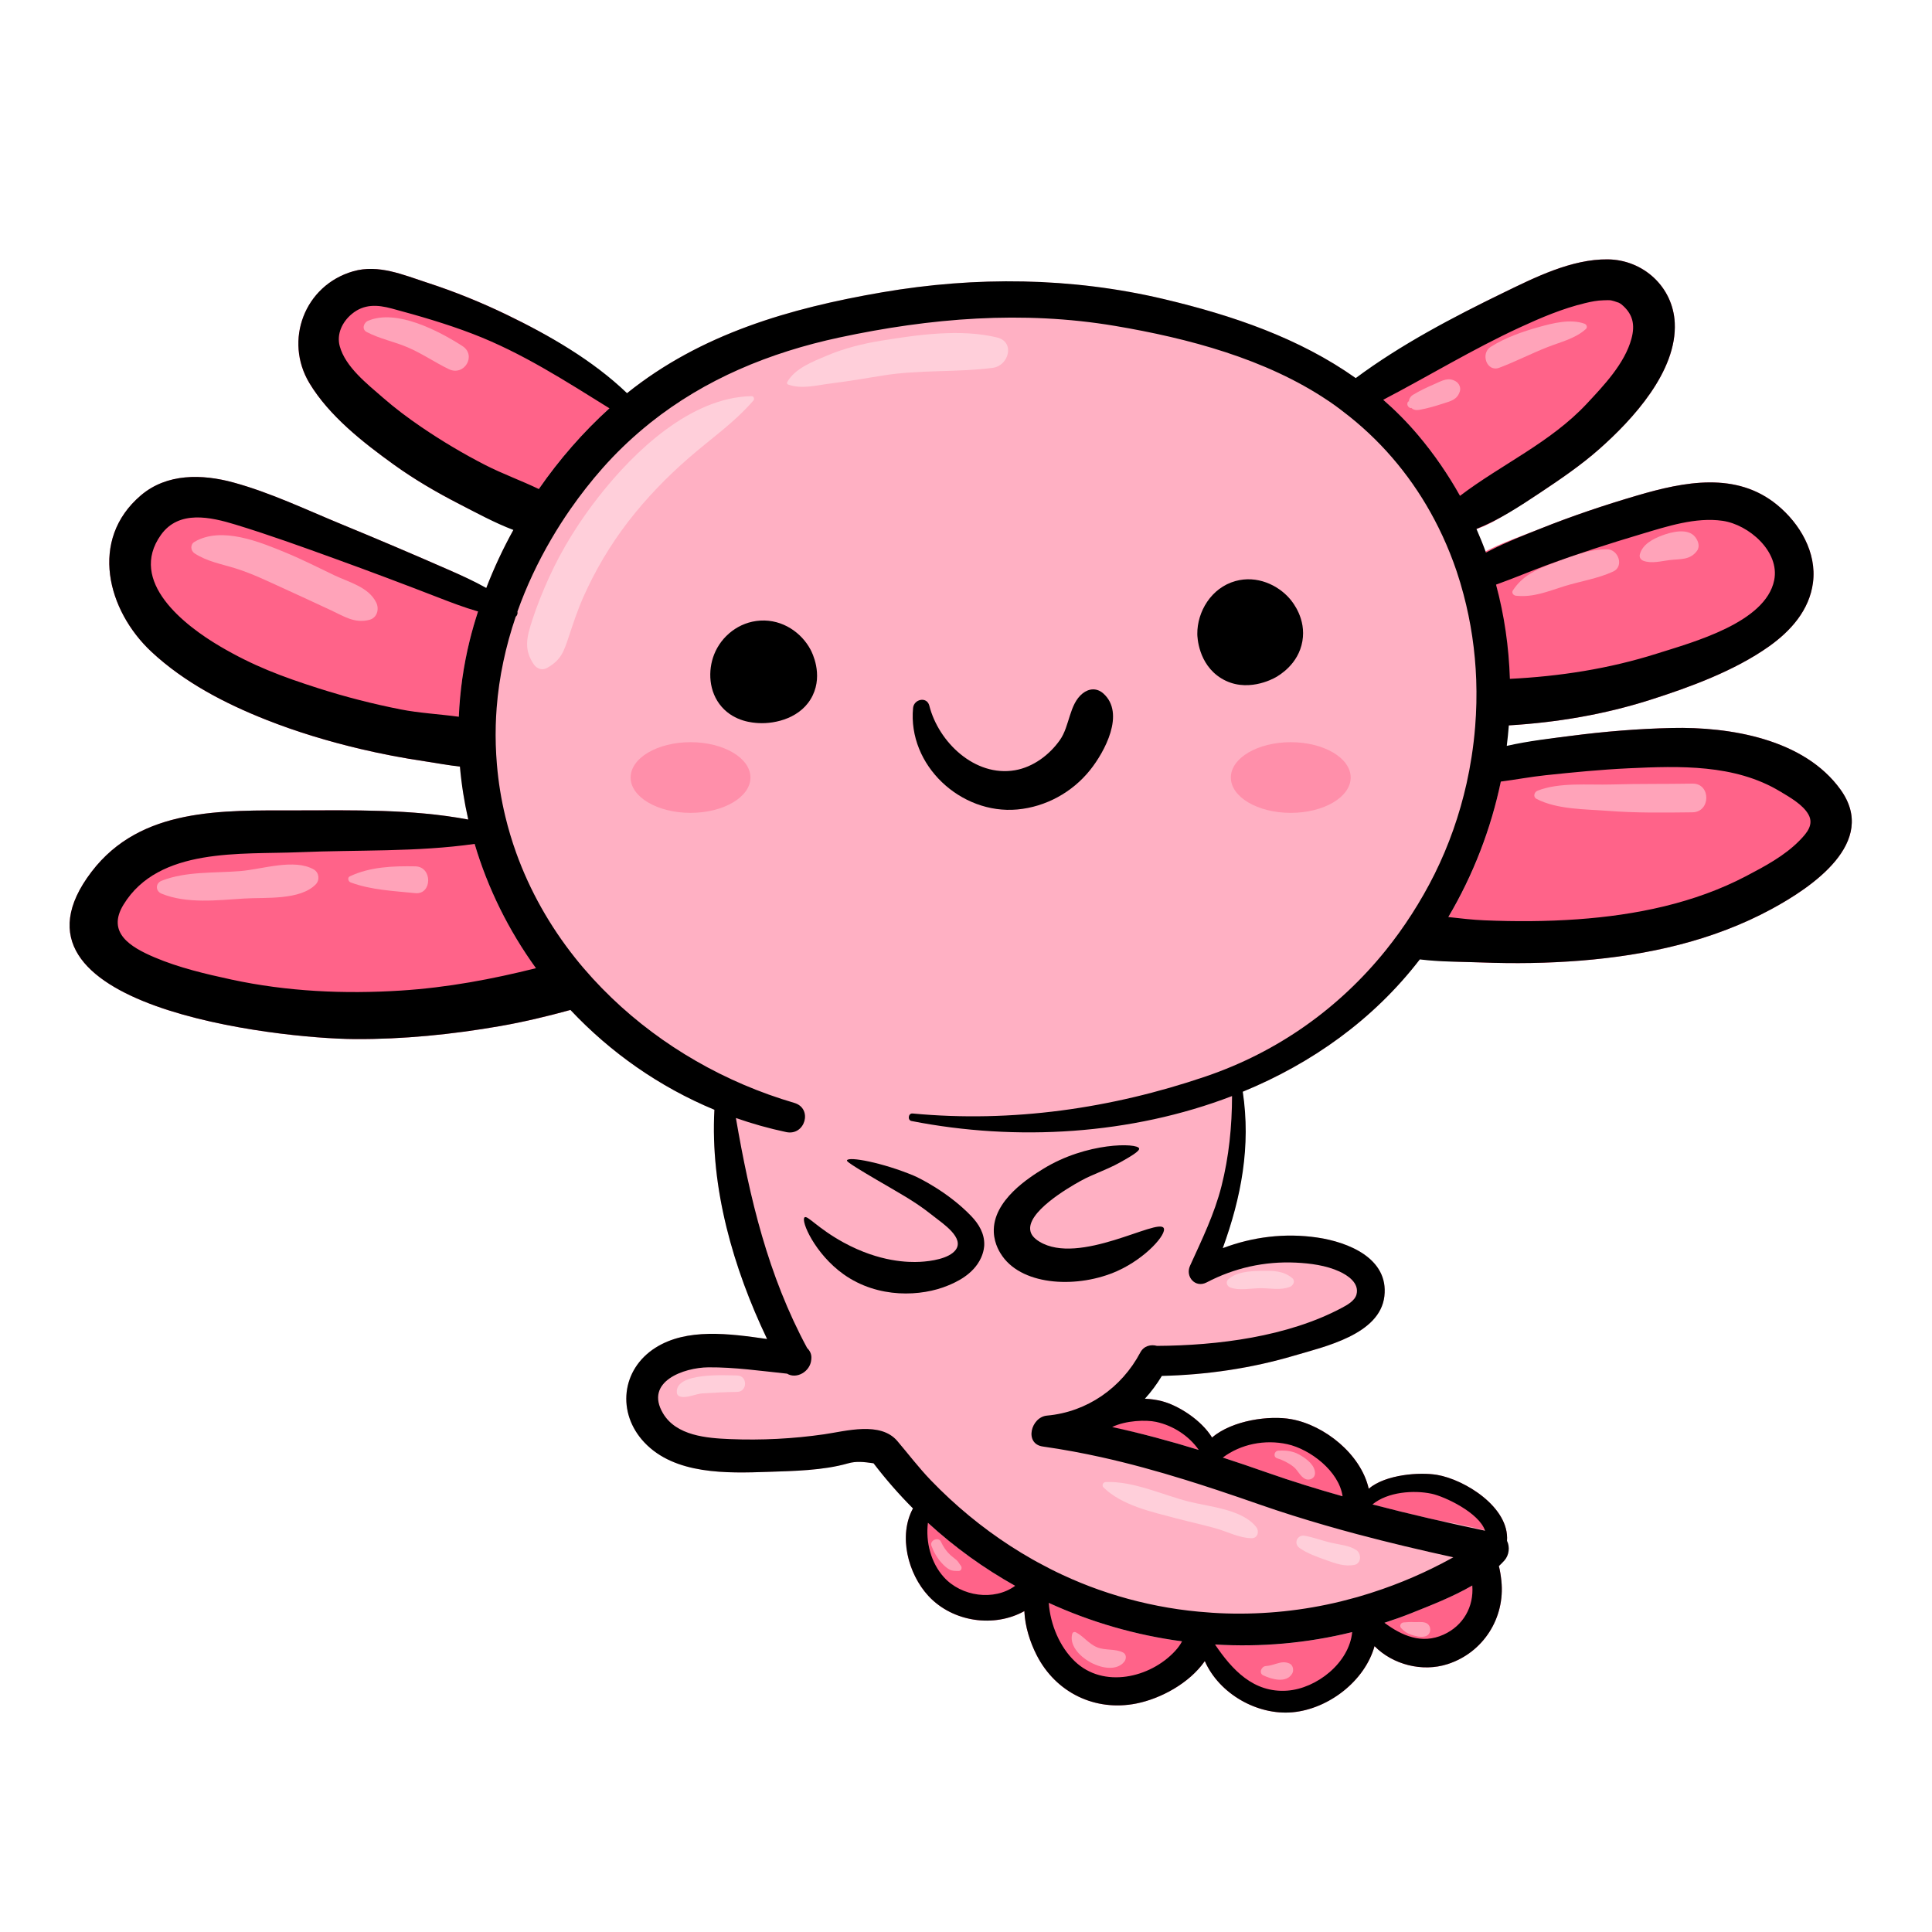 <!-- icon666.com - MILLIONS vector ICONS FREE --><svg id="Слой_1" enable-background="new 0 0 2000 2000" viewBox="0 0 2000 2000" xmlns="http://www.w3.org/2000/svg"><path d="m1062.693 1535.687c-30.135-20.935-86.919-28.867-108.35 8.252-1.283 2.222-1.619 4.486-1.279 6.569-25.818 27.647-16.274 75.381 8.091 101.66 31.276 33.733 90.445 34.891 119.898-1.671 28.594-35.497 18.155-89.442-18.36-114.81z" fill="#ff6389"></path><path d="m1200.452 1612.3c-34.028-18.043-102.731-36.68-126.343 6.302-1.695 3.086-1.821 6.385-.915 9.331-20.514 22.745-13.368 59.322-.045 85.453 19.799 38.832 60.431 58.607 103.196 50.089 35.463-7.063 80.014-35.779 82.456-75.625 2.137-34.851-30.545-60.807-58.349-75.55z" fill="#ff6389"></path><path d="m1339.337 1611.434c-45.472-3.657-107.467 29.747-100.774 82.21.278 2.181 1.429 4.094 2.985 5.454 5.477 44.782 52.983 77.458 96.577 73.442 42.678-3.931 86.976-41.852 87.441-86.785.464-44.753-46.51-71.126-86.229-74.321z" fill="#ff6389"></path><path d="m1554.216 1636.579c-1.523-14.527-4.563-29.305-16.741-38.089-19.245-13.88-45.777-19.257-69.001-15.808-40.1 5.955-73.636 41.719-73.029 83.186.112 7.69 6.159 12.647 12.631 13.731 11.173 35.619 54.666 54.65 90.501 43.083 36.864-11.899 59.66-47.749 55.639-86.103z" fill="#ff6389"></path><path d="m1336.916 1469.182c-31.632-5.784-93.469 6.365-97.356 46.379-1.302 1.036-2.419 2.485-3.168 4.41-18.755 48.164 42.04 87.261 82.789 93.057 36.959 5.256 94.501-6.264 99.027-51.792 4.411-44.369-40.901-84.669-81.292-92.054z" fill="#ff6389"></path><path d="m1487.411 1526.761c-21.885-3.645-71.629.897-79.839 28.027-2.063.464-3.94 1.774-5.162 4.186-17.844 35.198 44.852 64.059 70.375 69.049 25.504 4.985 80.633 5.838 86.802-29.228 6.395-36.348-42.257-67.051-72.176-72.034z" fill="#ff6389"></path><path d="m1260.49 1513.946c5.434-28.989-33.523-57.186-57.694-63.442-31.266-8.093-83.185 1.505-90.826 38.993-7.79 38.219 36.753 70.474 69.484 76.493 29.865 5.492 81.999-4.924 83.423-43.115.159-4.299-1.691-7.252-4.387-8.929z" fill="#ff6389"></path><path d="m1429.723 492.596c13.166 13.495 26.332 26.991 39.499 40.487 4.39 4.5 8.597 9.395 13.27 13.602 1.289 1.16 2.167 1.905 2.788 2.397.118.182.219.344.377.577 3.458 5.065 9.464 8.15 15.646 6.367 17.221-4.967 31.337-8.385 47.11-17.453 15.574-8.953 30.839-18.452 45.789-28.412 20.997-13.988 42.373-28.518 61.306-45.255 34.688-30.664 80.705-80.522 78.188-130.758-1.875-37.414-32.763-65.234-69.237-65.672-37.624-.452-75.809 18.841-108.68 34.816-66.11 32.129-131.704 69.355-187.711 117.034-9.14 7.781.027 19.569 9.749 18.763 17.781 17.297 34.615 35.783 51.906 53.507z" fill="#ff6389"></path><path d="m1594.715 547.198c-30.975 12.401-78.705 26.52-96.422 56.835-2.016 3.45-.795 6.864 1.804 8.892 2.887 37.618-10.134 77.442-5.54 115.028 1.591 13.015 9.814 24.232 24.234 24.234 64.172.007 128.073-8.142 189.348-27.623 41.222-13.105 87.257-30.054 122.819-55.181 22.721-16.053 42.157-37.71 45.845-66.281 4.026-31.198-13.567-61.078-37.033-80.376-42.377-34.849-96.251-24.08-144.763-9.847-33.896 9.946-67.493 21.188-100.292 34.319z" fill="#ff6389"></path><path d="m1905.339 817.445c-37.768-52.597-114.786-65.226-174.72-63.848-34.825.8-69.615 3.607-104.148 8.151-41.715 5.49-90.426 11.733-126.234 35.24-4.166 2.735-3.925 7.396-1.185 10.194-9.519 25.168-23.692 49.671-35.012 73.907-11.84 25.35-23.681 50.7-35.522 76.05-5.534 11.847-1.324 25.799 12.101 29.745 29.227 8.591 62.466 8.288 92.768 9.441 34.318 1.306 68.711.857 102.95-1.9 68.762-5.537 136.472-20.307 197.518-53.35 41.693-22.566 110.727-68.978 71.484-123.63z" fill="#ff6389"></path><path d="m671.872 431.647c-40.153-46.347-92.276-79.313-147.259-105.865-26.653-12.871-54.201-24.025-82.354-33.166-24.624-7.995-50.459-19.313-76.67-11.743-50.395 14.555-71.89 71.86-45.269 115.837 20.528 33.91 55.616 61.341 87.418 84.273 21.334 15.383 44.194 28.693 67.567 40.716 31.436 16.17 64.39 33.437 99.851 36.642 7.002.633 13.065-4.265 16.747-9.606 12.41-17.999 24.82-35.997 37.23-53.996 11.496-16.673 22.044-36.034 35.019-51.934 6.669 3.44 12.482-5.661 7.72-11.158z" fill="#ff6389"></path><path d="m534.409 630.908c-20.475-17.601-44.986-30.096-69.583-40.868-36.829-16.13-73.832-31.869-111.022-47.148-36.728-15.089-73.78-32.891-112.151-43.37-32.484-8.872-68.846-9.637-95.84 13.326-53.875 45.831-34.756 119.326 11.037 161.969 33.805 31.48 75.834 53.336 118.496 70.228 31.7 12.551 64.556 22.422 97.72 30.27 22.036 5.214 44.301 9.457 66.7 12.779 23.906 3.546 49.181 8.943 73.136 4.796 8.76-1.516 17.49-12.661 16.499-21.671-.153-1.388-.29-2.447-.415-3.283.03-.373.059-.748.09-1.177.35-4.875.365-9.808.547-14.692.56-15.07 1.121-30.141 1.681-45.211.813-21.875-1.109-46.181 2.082-68.022 2.532-1.594 3.485-5.809 1.023-7.926z" fill="#ff6389"></path><path d="m705.156 978.628c-25.483-44.19-51.242-88.223-76.895-132.315-4.276-7.349-13.004-12.894-21.703-12.449-29.479 1.508-56.387 2.277-84.566 11.595-4.752 1.571-8.277 4.943-10.453 8.993-66.272-17.518-137.211-15.605-205.229-15.523-76.059.092-160.515-3.251-211.507 63.5-106.83 139.848 192.847 172.749 272.302 173.227 50.446.303 100.87-4.794 150.538-13.441 58.905-10.255 115.34-29.172 172.434-46.523 15.584-4.735 23.386-22.657 15.079-37.064z" fill="#ff6389"></path><path d="m1557.612 1591.572c-2.86-3.023-6.422-3.975-7.842-4.336-45.489-11.561-60.167-13.058-60.167-13.058-20.029-4.549-40.016-9.328-59.915-14.433s-39.71-10.538-59.388-16.395-39.222-12.139-58.587-18.943c-13.442-4.723-26.852-9.318-40.267-13.738s-26.834-8.666-40.293-12.691c-13.459-4.026-26.956-7.831-40.529-11.37-13.572-3.539-28.27-6.488-42.026-9.448 5.377-3.158 11.201-7.21 16.153-10.993s9.227-7.897 13.695-12.281c4.468-4.383 9.194-9.055 13.116-14.016s7.549-10.172 10.866-15.688c11.609-.287 23.554-.686 35.118-1.686s23.093-2.364 34.564-4.105 22.884-3.86 34.215-6.37 22.581-5.411 33.726-8.717c7.748-2.299 17.151-4.807 26.969-7.896s20.052-6.759 29.461-11.381c9.41-4.622 17.995-10.197 24.518-17.094 6.523-6.898 10.983-15.12 12.14-25.036 1.153-9.878-.634-18.327-4.458-25.517s-9.685-13.12-16.678-17.961-15.119-8.592-23.472-11.424c-8.354-2.831-16.936-4.743-24.842-5.905-8.385-1.232-16.762-1.896-25.095-2.015-8.333-.118-16.624.309-24.839 1.26-8.214.951-16.353 2.426-24.381 4.402s-16.015 4.623-23.79 7.58c5.195-14.43 9.758-28.998 13.385-43.462s6.388-28.991 8.114-43.678c1.727-14.686 2.42-29.531 1.913-44.628-.335-9.99-1.252-20.104-2.687-30.342 26.526-10.734 56.437-25.4 88.824-47.686 40.78-28.061 76.945-62.997 106.266-105.217 12.525-18.035 42.403-62.75 62.026-128.038 35.357-117.634 14.396-223.225-4.595-275.724-16.356-45.215-41.89-84.287-41.891-84.287-8.776-13.404-18.445-26.397-29.02-38.903-16.981-20.082-35.668-37.438-55.703-52.545s-41.42-27.966-63.797-39.053-45.748-20.402-69.756-28.423-48.653-14.748-73.58-20.658c-23.955-5.68-48.121-10.001-72.407-13.03-24.286-3.028-48.695-4.763-73.135-5.268s-48.913.221-73.33 2.113-48.777 4.95-72.992 9.111c-25.551 4.39-50.82 9.502-75.587 15.799-24.767 6.298-49.034 13.781-72.58 22.916s-46.373 19.919-68.261 32.82-42.838 27.916-62.631 45.512c-17.818 15.84-34.535 33.161-49.946 51.68s-29.517 38.237-42.111 58.87-23.678 42.182-33.045 64.365c-9.368 22.182-17.019 44.997-22.75 68.163-14.212 57.453-15.109 114.985-4.893 169.722 10.215 54.737 31.543 106.677 61.778 152.946 30.236 46.269 69.38 86.867 115.228 118.917 25.149 17.58 52.325 32.568 81.145 44.53-.002.004-.004.008-.007.012-.654 12.984-.869 30.041.657 49.964 2.175 28.389 6.85 49.571 10.238 64.338 4.875 21.245 11.124 42.232 18.484 62.786s15.832 40.677 25.153 60.194c-9.789-1.404-19.878-2.828-30.012-3.853-10.134-1.024-20.314-1.648-30.284-1.453-9.971.195-19.733 1.211-29.032 3.466s-18.135 5.749-26.255 10.903c-8.854 5.621-15.792 12.649-20.771 20.505-4.978 7.856-7.998 16.54-9.017 25.473s-.037 18.114 2.987 26.965 8.09 17.371 15.241 24.98c7.902 8.409 17.208 14.614 27.384 19.169s21.223 7.459 32.606 9.267 23.102 2.52 34.624 2.689 22.846-.204 33.438-.567c6.643-.227 13.529-.428 20.525-.717 6.995-.289 14.098-.666 21.176-1.245 7.077-.579 14.128-1.361 21.019-2.459 6.89-1.099 13.62-2.514 20.054-4.361 2.154-.618 4.255-1.025 6.354-1.264s4.195-.311 6.339-.26 4.335.224 6.623.477 4.674.583 7.207.947c32.239 42.192 70.775 77.944 113.546 106.598s89.776 50.206 138.956 63.998 100.533 19.823 151.999 17.431 103.044-13.205 152.673-33.103c8.002-3.208 16.507-6.559 25.135-10.19 8.627-3.631 17.377-7.543 25.866-11.874s16.72-9.083 24.308-14.392c7.589-5.309 14.536-11.177 20.46-17.741 1.995-2.211 3.348-4.912 4.05-7.764s.753-5.854.144-8.666c-.289-1.326-1.132-4.678-3.822-7.52z" fill="#ffb0c3"></path><ellipse cx="1336.191" cy="804.895" fill="#ff8faa" rx="62.02" ry="36.581"></ellipse><ellipse cx="714.837" cy="804.895" fill="#ff8faa" rx="62.02" ry="36.581"></ellipse><path d="m777.919 410.083c-62.833 1.278-120.932 56.747-157.495 103.206-20.517 26.071-38.227 54.121-51.982 84.351-6.595 14.493-12.58 29.331-17.498 44.479-5.718 17.611-8.941 30.261 1.711 45.72 3.095 4.492 8.724 6.458 13.723 3.598 14.467-8.277 17.264-16.802 22.496-32.566 4.559-13.734 9.038-27.32 14.904-40.576 12.247-27.674 27.971-54.198 46.438-78.182 18.741-24.339 40.184-46.454 63.358-66.56 22.375-19.413 46.834-36.28 66.255-58.86 1.453-1.69.572-4.66-1.91-4.61z" fill="#ffcfda"></path><path d="m1032.04 349.317c-37.904-9.126-82.211-2.78-120.191 3.427-18.993 3.104-37.827 7.776-55.568 15.286-14.623 6.19-33.233 13.122-41.371 27.505-.589 1.041-.012 2.163 1.037 2.55 13.881 5.116 29.967.614 44.346-1.173 17.912-2.226 35.721-5.262 53.55-8.162 37.955-6.174 76.233-3.076 113.939-7.986 16.426-2.138 23.451-26.826 4.258-31.447z" fill="#ffcfda"></path><g fill="#ffa3b9"><path d="m389.507 623.854c-7.846-16.205-28.059-20.984-43.505-28.363-16.467-7.867-32.807-16.231-49.682-23.199-27.169-11.22-66.855-27.759-94.875-11.442-4.69 2.731-4.282 9.172 0 11.992 12.781 8.415 28.018 11.071 42.44 15.568 17.41 5.429 33.813 13.507 50.384 21.013 16.147 7.315 32.198 14.847 48.286 22.291 13.832 6.4 24.322 13.804 39.69 9.992 8.108-2.013 10.561-11.037 7.262-17.852z"></path><path d="m324.839 900.083c-20.228-11.613-53.598-.163-76.158 1.669-26.634 2.163-56.167.064-81.348 10.001-6.611 2.609-6.502 10.741 0 13.392 26.178 10.674 57.753 6.73 85.315 5.02 22.058-1.369 57.838 2.013 74.182-14.632 4.403-4.485 3.549-12.269-1.991-15.45z"></path><path d="m429.91 896.845c-22.906-.419-46.697.403-67.696 10.31-2.956 1.395-1.696 5.409.829 6.346 21.158 7.848 44.543 8.813 66.867 11.078 17.474 1.773 18.124-27.403 0-27.734z"></path><path d="m478.584 358.14c-24.586-15.713-67.969-38.527-97.51-26.097-4.605 1.938-6.881 8.807-1.521 11.634 13.339 7.034 28.707 9.971 42.614 15.946 14.774 6.347 27.995 15.502 42.397 22.5 15.986 7.768 29.231-14.261 14.02-23.983z"></path><path d="m1640.255 335.094c-14.582-5.235-32.636-.581-47.192 3.44-16.818 4.646-35.325 11.216-50.031 20.627-10.65 6.816-4 26.432 9.067 21.505 16.932-6.384 33.106-14.755 49.999-21.379 13.517-5.301 28.709-8.765 39.603-18.712 1.951-1.781.741-4.696-1.446-5.481z"></path><path d="m1507.09 394.827c-8-4.805-14.325-.611-22.023 2.716-7.786 3.365-15.11 6.807-22.373 11.199-2.508 1.517-4.318 4.347-4.215 7.348-.137-.254-.275-.508-.412-.762-2.742 2.678-.567 7.066 3.001 7.244-.032-.155-.064-.31-.097-.465 2.027 2.415 5.431 2.706 8.28 2.189 8.414-1.53 16.247-3.806 24.374-6.453 8.129-2.648 14.798-3.856 17.631-12.779 1.219-3.838-.819-8.227-4.166-10.237z"></path><path d="m1663.756 568.632c-19.768-.144-39.76 8.054-57.982 15.07-16.225 6.246-29.909 12.652-39.643 27.491-1.669 2.544.606 5.244 3.165 5.515 18.013 1.904 32.806-4.471 49.781-9.78 16.897-5.285 34.819-7.853 50.91-15.291 11.568-5.349 5.256-22.922-6.231-23.005z"></path><path d="m1754.89 555.956c-7.53-9.677-24.54-5.365-34.432-1.61-9.338 3.544-20.152 9.064-22.912 19.584-.784 2.987.995 5.641 3.772 6.644 8.54 3.082 18.422.266 27.101-.788 11.029-1.339 21.129.263 28.311-9.572 3.333-4.563 1.17-10.39-1.84-14.258z"></path><path d="m1752.03 811.198c-27.858.51-55.726.048-83.573.881-24.294.727-53.902-2.5-76.789 6.439-3.417 1.335-4.95 6.449-1.106 8.461 21.202 11.099 50.45 10.613 73.916 12.426 29.129 2.25 58.356 1.864 87.552 1.497 19.104-.239 19.147-30.055 0-29.704z"></path><path d="m1162.5 1710.625c-8.147-4.079-18.008-1.888-26.615-5.288-8.782-3.469-14.116-11.502-22.176-15.591-1.45-.736-3.208-.124-3.683 1.499-6.517 22.215 39.124 47.172 53.724 29.074 2.312-2.866 2.631-7.751-1.25-9.694z"></path><path d="m1334.93 1722.088c-4.624-2.065-8.428-1.392-13.143.018-3.841 1.149-7.295 2.333-11.343 2.573-4.687.278-7.685 7.367-2.629 9.705 8.7 4.023 23.751 8.409 29.843-1.891 1.923-3.251 1.023-8.73-2.728-10.405z"></path><path d="m994.563 1620.675c-1.558-1.856-2.379-3.919-4.381-5.71-2.03-1.815-4.301-3.303-6.306-5.153-4.242-3.915-7.382-8.52-9.769-13.763-2.513-5.519-11.984-1.589-9.871 4.162 2.409 6.558 5.818 12.484 10.509 17.685 2.298 2.548 4.926 5.135 7.959 6.762 3.381 1.814 5.91 1.521 9.541 1.614 3.051.08 4.045-3.54 2.318-5.597z"></path><path d="m1346.805 1506.833c-7.536-4.597-14.781-5.645-23.463-5.099-4.465.281-5.614 6.631-1.077 7.957 5.664 1.654 12.188 5.035 16.839 8.774 4.519 3.634 6.705 9.8 11.831 12.402 4.54 2.304 10.405-.479 10.357-5.943-.071-7.998-8.152-14.226-14.487-18.091z"></path><path d="m1475.33 1679.751c-3.764-1.11-7.667-.346-11.55-.556-3.784-.205-7.05.036-10.813.341-2.941.239-4.652 3.649-2.455 5.927 3.344 3.468 5.999 5.453 10.685 6.927 4.517 1.421 9.477 2.807 14.133 1.55 7.109-1.92 6.888-12.158 0-14.189z"></path></g><path d="m1300.444 1580.816c-14.333-18.477-48.686-21-69.915-26.402-27.48-6.992-57.27-21.375-85.863-20.202-2.76.113-4.427 3.548-2.319 5.598 19.304 18.772 50.192 25.327 75.494 32.038 13.49 3.578 27.153 6.508 40.593 10.274 12.352 3.461 24.359 10.067 37.237 10.219 6.427.075 8.14-7.184 4.773-11.525z" fill="#ffcfda"></path><path d="m1403.892 1604.519c-7.477-4.801-17.077-5.422-25.653-7.396-9.26-2.132-18.256-5.641-27.581-7.31-7.786-1.394-11.921 8.056-5.343 12.674 8.233 5.78 18.512 9.303 27.948 12.687 9.339 3.349 18.706 6.711 28.602 4.857 7.606-1.425 7.705-11.866 2.027-15.512z" fill="#ffcfda"></path><path d="m763.1 1423.912c-12.067-.146-64.013-3.587-62.477 17.62.14 1.933 1.229 3.509 3.116 4.092 7.187 2.222 16.22-2.772 23.787-3.239 11.829-.73 23.722-1.296 35.575-1.499 10.915-.188 10.942-16.842-.001-16.974z" fill="#ffcfda"></path><path d="m1337.763 1323.098c-9.728-8.06-21.097-7.74-33.361-7.443-11.097.268-24.488.969-32.982 8.801-2.969 2.737-1.141 7.171 2.213 8.382 9.453 3.414 20.852.825 30.77.7 10.703-.135 20.777 2.522 30.978-1.413 3.395-1.31 5.822-6.177 2.382-9.027z" fill="#ffcfda"></path><path d="m1730.618 753.613c-34.837.792-69.596 3.658-104.148 8.126-20.308 2.626-43.972 5.223-66.677 10.395.88-7.067 1.604-14.146 2.148-21.235 49.578-2.965 98.671-11.243 146.188-26.368 41.179-13.107 87.298-30.05 122.825-55.153 22.719-16.052 42.154-37.707 45.841-66.277 4.026-31.196-13.566-61.074-37.031-80.37-42.375-34.847-96.247-24.077-144.755-9.845-33.897 9.945-67.476 21.24-100.283 34.351-16.989 6.789-34.383 13.511-50.68 21.847-1.863.953-3.809 1.931-5.798 2.936-2.993-8.253-6.316-16.403-9.856-24.479 23.299-9.228 44.232-23.008 65.81-37.383 20.997-13.988 42.374-28.517 61.307-45.254 34.689-30.665 80.708-80.522 78.192-130.759-1.874-37.424-32.771-65.189-69.241-65.637-37.62-.462-75.807 18.82-108.678 34.783-51.613 25.064-105.428 53.215-152.346 88.116-58.302-41.31-127.177-64.86-198.354-81.736-95.822-22.718-195.002-23.717-291.864-7.074-95.863 16.471-187.747 43.098-264.11 104.417-35.747-34.284-80.491-59.9-124.523-81.187-26.644-12.881-54.186-24.043-82.331-33.195-24.622-8.006-50.452-19.334-76.668-11.771-50.558 14.585-71.699 71.769-45.219 115.82 20.386 33.913 55.601 61.443 87.36 84.32 21.337 15.37 44.212 28.675 67.578 40.696 17.588 9.049 36.573 19.487 56.141 26.923-10.72 19.393-20.118 39.48-28.037 60.055-12.497-7.045-25.709-12.986-38.586-18.634-36.822-16.15-73.82-31.909-111.004-47.208-36.737-15.116-73.762-32.879-112.155-43.354-32.495-8.866-68.868-9.625-95.864 13.35-53.874 45.849-34.73 119.325 11.061 161.974 33.801 31.482 75.828 53.341 118.487 70.236 31.699 12.554 64.556 22.424 97.719 30.271 22.036 5.214 44.301 9.457 66.7 12.779 11.677 1.732 24.024 4.183 36.353 5.471 1.623 18.554 4.534 36.87 8.64 54.851-58.387-11.001-119.516-9.557-178.451-9.486-76.059.092-160.515-3.251-211.507 63.5-106.83 139.848 192.847 172.749 272.302 173.227 50.446.303 100.87-4.794 150.538-13.441 24.652-4.292 48.86-10.146 72.877-16.722 41.297 43.951 91.912 79.629 149.033 103.341-4.424 81.003 19.472 164.012 54.541 237.316-39.157-5.628-83.102-11.571-115.585 9.048-35.418 22.482-40.163 67.484-11.56 97.923 31.607 33.637 85.682 32.008 128.052 30.559 26.573-.909 57.037-1.395 82.773-8.782 8.615-2.472 16.392-1.558 26.523-.1 12.678 16.591 26.321 32.183 40.821 46.741-15.29 28.031-5.331 67.58 16.039 90.629 25.068 27.038 68.027 33.086 99.27 15.619.631 15.76 5.831 32.079 12.724 45.599 19.799 38.832 60.431 58.607 103.196 50.089 25.138-5.007 54.825-20.902 70.861-43.92 14.913 33.837 54.297 56.358 90.919 52.985 36.721-3.382 74.614-31.936 84.781-68.461 18.739 19.059 49.289 27.119 75.671 18.604 36.864-11.899 59.66-47.748 55.639-86.102-.544-5.188-1.304-10.399-2.583-15.367 1.944-1.842 3.834-3.724 5.606-5.687 4.977-5.515 5.958-14.085 2.8-20.421 2.639-34.716-43.728-63.53-72.629-68.343-17.519-2.918-52.879-.58-70.51 14.38-8.125-35.901-45.812-65.711-79.985-71.96-22.707-4.152-60.984.941-82.223 18.94-11.261-18.387-35.135-33.279-51.897-37.618-5.361-1.388-11.337-2.241-17.585-2.537 6.529-7.192 12.406-15.078 17.531-23.603 46.445-1.142 92.71-7.882 137.297-21.106 30.974-9.187 88.437-21.725 93.062-61.373 4.606-39.486-37.818-56.116-69.417-60.761-33.428-4.914-66.814-.767-97.883 10.971 19.163-52.737 29.21-105.448 20.701-161.938 71.303-29.331 135.176-74.437 183.275-136.976 21.151 2.658 43.504 2.371 63.611 3.136 34.319 1.305 68.71.852 102.95-1.895 68.756-5.518 136.48-20.312 197.517-53.35 41.69-22.565 110.724-68.976 71.482-123.626-37.781-52.61-114.773-65.192-174.719-63.83zm-179.547-149.286c17.079-6.127 33.777-13.262 50.813-19.533 31.968-11.769 64.588-22.214 97.228-31.943 26.371-7.861 56.222-17.737 84.151-13.696 27.068 3.916 59.393 31.84 53.374 61.509-8.933 44.029-84.3 64.189-121.687 76.027-49.362 15.63-100.428 23.504-151.93 26.06-1.044-32.952-5.74-65.709-14.318-97.555.79-.294 1.58-.587 2.369-.869zm22.149-265.329c21.824-10.066 44.322-19.646 67.776-25.242 6.772-1.616 12.32-2.729 19.008-2.901 7.624-.195 6.211-.364 11.219.971 1.22.326 6.953 2.632 1.953.36 1.783.81 3.934 1.727 5.452 2.987 11.683 9.693 14.185 20.868 10.244 35.455-6.96 25.76-28.698 48.49-46.287 67.338-37.489 40.172-88.37 62.747-131.184 95.32-12.271-21.991-26.701-43.089-43.481-62.934-11.279-13.338-23.324-25.449-36.003-36.522 47.208-24.618 92.901-52.507 141.303-74.832zm-1070.763 142.45c-22.983-11.767-45.136-24.969-66.471-39.508-13.812-9.412-27.099-19.376-39.689-30.376-16.187-14.144-38.778-31.694-44.612-53.24-3.408-12.589 2.682-25.137 12.517-33.304 12.607-10.469 26.357-9.674 41.413-5.628 28.333 7.613 56.512 15.756 83.923 26.3 50.959 19.601 95.621 48.624 141.352 76.974-27.284 24.726-51.889 52.933-73.116 83.59-18.133-8.761-37.474-15.672-55.317-24.808zm-27.499 260.535c-20.203-2.745-41.107-3.836-60.137-7.592-28.722-5.669-57.134-12.921-85.023-21.828-38.275-12.223-67.784-23.335-101.999-43.447-36.782-21.621-95.631-67.132-61.208-115.391 18.51-25.95 51.178-18.621 77.398-10.606 34.988 10.695 69.516 23.191 103.904 35.655 35.167 12.745 70.178 25.922 105.053 39.444 13.626 5.283 27.621 10.681 41.903 14.76-3.171 9.841-6.069 19.752-8.541 29.745-6.556 26.499-10.244 53.01-11.35 79.26zm-59.704 283.43c-58.792 3.764-118.2 1.061-175.87-11.415-26.683-5.773-54.17-12.228-79.347-22.929-25.116-10.675-49.902-25.592-32.193-54.569 36.544-59.798 121.854-51.725 182.116-54.298 60.259-2.573 121.576-.031 181.371-8.606 13.668 46.188 35.305 89.711 63.475 128.679-45.539 11.405-91.626 20.07-139.552 23.138zm561.801 607.226c-13.334-14.842-18.959-36.233-16.478-56.252 27.655 25.369 57.999 47.205 90.297 65.259-21.744 15.934-55.721 11.138-73.819-9.007zm239.34 76.551c-25.849 27.954-74.259 38.884-103.69 10.668-15.571-14.928-25.385-37.799-27.048-60.568 43.753 20.025 90.308 33.48 137.993 39.812-1.717 3.297-4.087 6.662-7.255 10.088zm116.104 40.965c-35.005 2.48-57.106-21.77-74.728-47.78 47.211 2.865 95.079-1.225 142.02-12.84-3.104 31.951-36.865 58.464-67.292 60.62zm161.795-57.95c-22.679 10.215-43.127 1.006-61.145-12.288 9.494-3.114 18.952-6.438 28.321-10.195 19.73-7.911 42.513-16.696 62.645-28.413 1.729 22.117-9.45 41.72-29.821 50.896zm-12.271-145.903c13.333 2.834 49.066 19.518 55.343 38.299-39.006-8.255-77.976-17.111-116.603-27.229 15.868-13.082 42.803-14.992 61.26-11.07zm-149.371-51.284c23.536 5.177 53.48 27.854 57.19 53.927-26.282-7.431-52.375-15.49-78.13-24.54-15.309-5.379-30.58-10.578-45.862-15.556 18.625-13.949 43.445-18.969 66.802-13.831zm-135.766-23.078c17.578 3.842 33.871 14.4 44.08 29.019-29.607-9.093-59.373-17.146-89.657-23.713 14.212-6.894 35.107-7.595 45.577-5.306zm264.399-525.361c-8.304 12.949-17.246 25.36-26.792 37.211-48.127 59.751-111.541 105.095-186.356 130.55-97.582 33.202-200.598 48.067-303.47 38.335-4.43-.419-5.439 6.938-1.055 7.799 108.583 21.324 227.541 14.237 331.79-25.833-.042 31.279-3.239 62.894-10.88 93.089-7.39 29.203-20.248 55.358-32.616 82.615-5.105 11.25 5.443 23.364 17.206 17.206 28.696-15.023 59.867-21.986 92.262-20.487 14.925.69 31.444 2.876 45.152 9.175 8.54 3.924 20.741 11.877 17.738 23.673-1.711 6.722-9.81 11.09-15.278 14.006-55.998 29.854-128.443 38.995-191.26 39.334-6.384-1.745-13.621-.079-17.301 6.87-19.327 36.499-55.034 61.586-96.535 65.303-16.728 1.498-23.909 29.268-4.333 32.019 10.673 1.499 21.247 3.253 31.752 5.196 9.494 1.756 18.927 3.677 28.306 5.754 29.458 6.522 58.409 14.535 87.185 23.443 10.684 3.307 21.347 6.732 32.002 10.256.531.176 1.063.349 1.595.525 14.675 4.866 29.34 9.898 44.039 15.031 22.331 7.799 44.915 14.847 67.645 21.422 10.851 3.139 21.739 6.156 32.658 9.066 33.042 8.805 66.346 16.672 99.733 23.971-4.421 2.459-8.909 4.837-13.257 7.092-5.985 3.105-12.046 6.045-18.157 8.873-13.658 6.322-27.619 11.952-41.828 16.909-8.595 2.999-17.27 5.781-26.034 8.287-3.031.866-6.085 1.621-9.129 2.422-2.661.7-5.312 1.444-7.982 2.094-38.98 9.495-78.936 13.658-118.729 12.448-9.533-.29-19.054-.922-28.552-1.831-7.064-.676-14.118-1.475-21.148-2.495-27.839-4.039-55.359-10.767-82.153-20.225-12.717-4.489-25.191-9.605-37.403-15.278-8.596-3.993-17.047-8.288-25.363-12.832-2.009-1.098-4.011-2.206-6.002-3.335-30.866-17.492-59.65-38.669-85.69-62.786-6.655-6.163-13.14-12.508-19.426-19.04-.009-.009-.017-.019-.026-.028-12.464-12.954-23.592-27.602-34.69-40.646-17.502-20.569-53.335-10.205-75.678-6.965-32.208 4.67-65.078 6.313-97.597 4.988-24.082-.981-55.539-3.459-69.295-26.69-19.485-32.907 21.633-47.399 46.956-47.604 27.013-.219 54.51 3.764 81.495 6.556 9.695 5.955 23.952-2.031 25.023-14.418.033-.385.067-.77.1-1.155.387-4.472-1.466-8.161-4.348-10.936-40.613-75.281-59.455-155.097-73.765-238.15 16.877 5.915 34.26 10.804 52.083 14.577 19.625 4.155 27.836-24.516 8.332-30.224-71.475-20.919-136.841-58.635-188.914-108.612-13.621-13.072-26.372-26.945-38.035-41.623-25.999-32.719-46.746-69.255-60.924-108.681-4.416-12.28-8.175-24.844-11.261-37.663-4.206-17.478-7.146-35.422-8.686-53.786-1.116-13.312-1.58-26.816-1.195-40.533.168-5.982.478-11.998.943-18.049 2.467-32.099 9.334-63.747 19.708-94.295 1.54-1.24 2.27-3.417 1.793-5.358 9.23-26.015 21.088-51.151 35.049-75.023 6.243-10.675 12.886-21.104 19.943-31.224 10.283-14.746 21.358-28.881 33.155-42.244 13.304-15.07 27.486-28.712 42.377-41.165 2.42-2.024 4.85-4.03 7.31-5.987 56.355-44.862 122.898-72.543 195.311-88.064 94.155-20.181 190.079-28.121 285.517-12.014 75.653 12.767 156.119 34.08 220.261 77.227.444.299.906.573 1.348.874 7.31 4.97 14.261 10.246 21.037 15.665 37.322 29.848 66.556 66.235 87.874 106.578 3.022 5.719 5.906 11.504 8.611 17.374 5.441 11.806 10.277 23.882 14.44 36.204 2.656 7.861 4.994 15.832 7.133 23.862 7.665 28.777 12.063 58.513 13.152 88.522.585 16.11.199 32.286-1.088 48.427-.843 10.575-2.1 21.124-3.741 31.631-1.43 9.151-3.133 18.263-5.164 27.317-7.245 32.292-18.255 63.846-33.071 93.683-7.203 14.498-15.206 28.407-23.807 41.82zm401.703-76.573c-15.487 15.886-36.047 26.797-55.519 37.004-53.598 28.096-114.365 40.331-174.333 44.634-32.187 2.31-64.526 2.422-96.757 1.066-12.114-.51-24.576-1.986-37.084-3.376 25.905-43.794 44.144-91.358 54.357-140.254 15.654-2.031 31.272-4.977 46.268-6.56 28.626-3.021 57.303-5.843 86.064-7.187 52.717-2.465 109.639-4.327 156.497 23.801 9.736 5.844 23.861 13.666 29.644 24.061 5.869 10.552-1.806 19.291-9.137 26.811z"></path><path d="m1142.198 717.911c-6.634-5.949-14.844-5.423-21.573 0-13.854 11.167-13.195 33.608-23.299 48.014-10.879 15.512-27.801 28.223-46.742 31.453-41.421 7.064-79.011-29.151-88.538-66.802-2.51-9.921-15.949-6.877-16.829 2.278-5.707 59.377 49.393 110.525 107.988 105.111 29.435-2.719 56.797-17.753 75.241-40.793 15.116-18.883 36.689-58.692 13.752-79.261z"></path><path d="m1037.718 1300.468c22.113 31.125 79.028 33.146 118.868 15.289 29.817-13.365 51.666-38.579 48.008-44.578-6.33-10.381-87.403 39.272-128.589 14.17-6.153-3.751-8.451-7.409-9.263-10.7-4.78-19.374 38.573-44.784 51.479-51.936 8.415-4.663 12.104-5.814 21.701-10.103 2.556-1.142 11.858-4.906 20.356-9.72 9.201-5.212 19.734-11.178 18.941-14.01-1.646-5.873-54.346-6.654-99.378 21.172-13.638 8.427-52.484 32.431-51.053 65.575.552 12.803 6.901 21.984 8.93 24.841z"></path><path d="m852.333 1264.282c-1.044-1.255-1.824-1.532 0 0z"></path><path d="m876.771 1201.224c-.314.885.579 2.763 45.158 28.5 23.987 13.848 32.509 19.828 45.136 29.796 9.137 7.212 31.597 22 22.179 34.432-6.808 8.988-25.456 11.728-36.93 12.309-11.486.581-41.474.477-78.971-19.995-26.806-14.635-37.563-28.573-40.464-26.061-4.127 3.573 10.725 37.849 40.464 58.981 35.801 25.44 80.712 22.974 107.995 11.585 7.432-3.103 26.151-10.917 34.204-28.622 3.05-6.706 3.304-12.047 3.346-13.356.373-11.639-5.496-21.606-13.49-29.932-24.01-25.005-54.508-39.757-59.473-41.831-32.126-13.419-67.606-20.163-69.154-15.806z"></path><path d="m841.332 719.81c10.62-22.173-.622-44.225-2.251-47.295-9.167-17.279-28.612-31.451-52.015-30.08-22.264 1.305-40.354 16.221-47.785 35.007-6.555 16.571-5.831 38.72 7.87 54.338 13.489 15.376 32.556 16.441 38.137 16.753 17.646.986 44.863-5.379 56.044-28.723z"></path><path d="m1278.939 601.504c-25.132 6.976-39.703 31.834-39.487 54.868.024 2.535.78 31.155 24.87 45.872 25.69 15.695 53.34.565 56.147-1.034 3.666-2.088 23.634-13.461 27.765-37.468 3.963-23.025-9.683-39.995-12.974-43.828-12.373-14.411-34.15-24.565-56.321-18.41z"></path></svg>